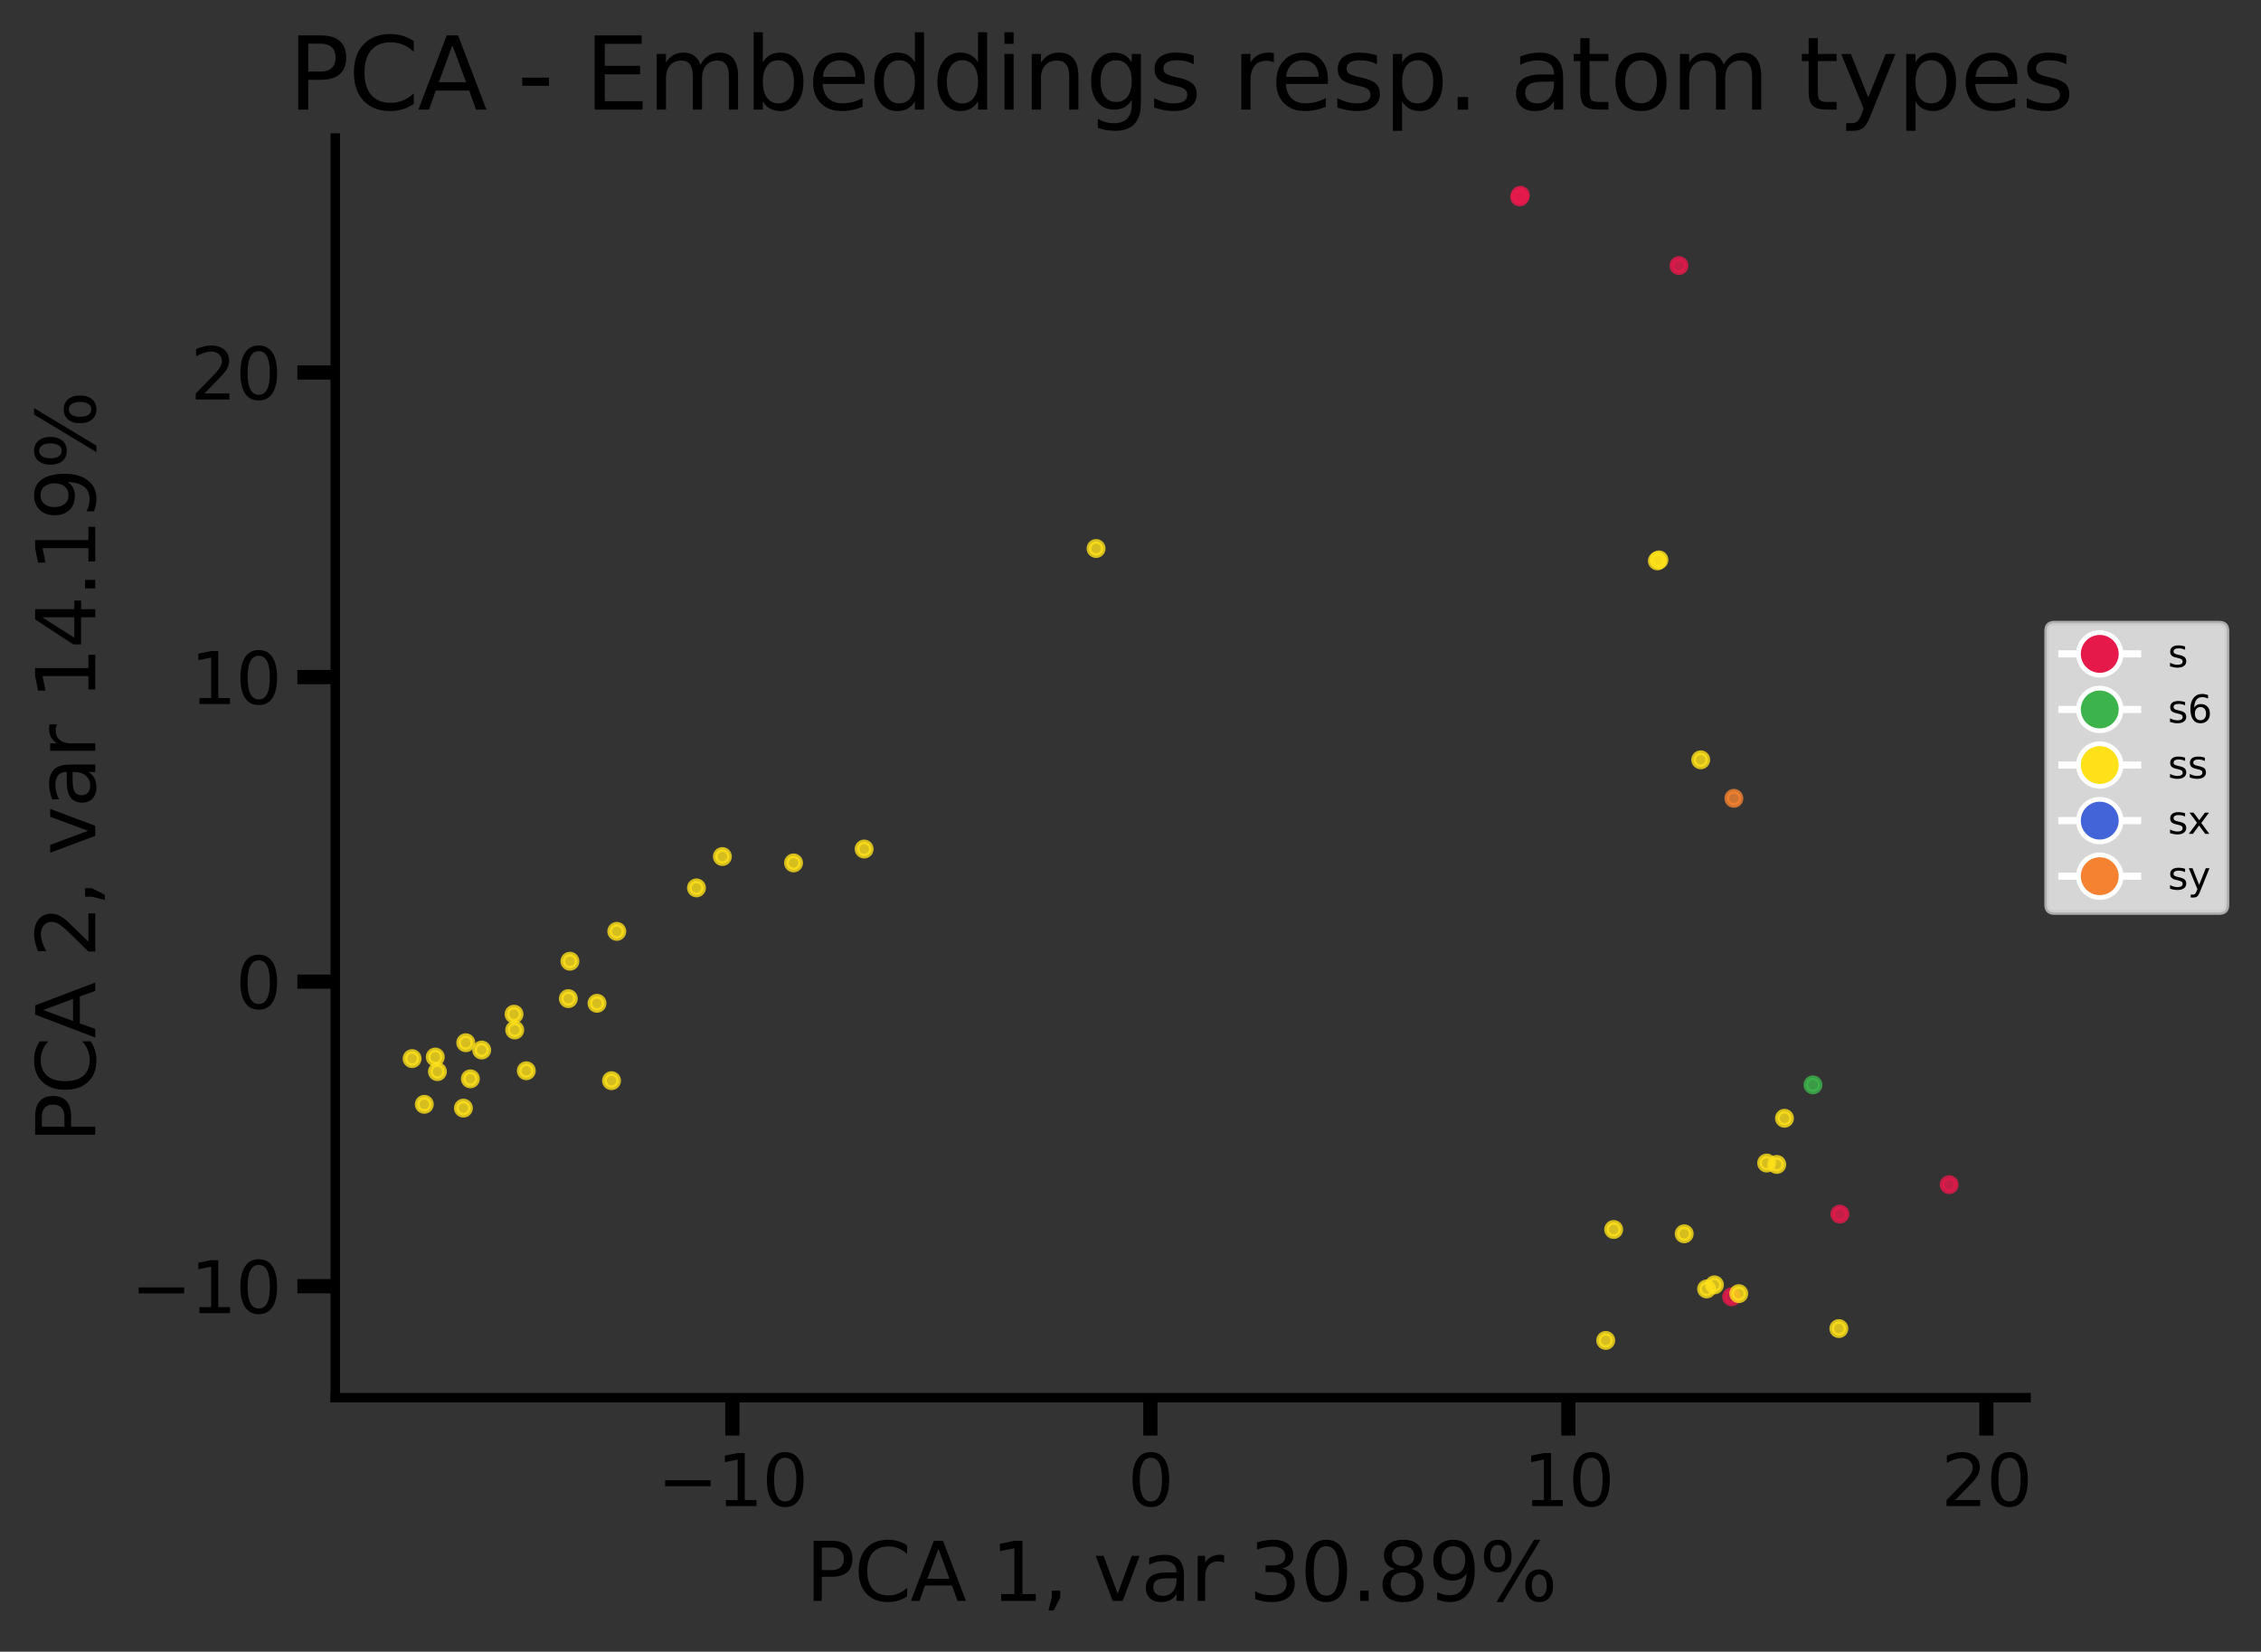 <?xml version="1.0" encoding="utf-8" standalone="no"?>
<!DOCTYPE svg PUBLIC "-//W3C//DTD SVG 1.1//EN"
  "http://www.w3.org/Graphics/SVG/1.1/DTD/svg11.dtd">
<svg xmlns:xlink="http://www.w3.org/1999/xlink" width="477.555pt" height="348.939pt" viewBox="0 0 477.555 348.939" xmlns="http://www.w3.org/2000/svg" version="1.1">
 <rect x="0" y="0" width="477.555" height="348.939" fill="#333333" stroke="none"/>
 <defs>
  <style type="text/css">*{stroke-linejoin: round; stroke-linecap: butt}</style>
 </defs>
 <g id="figure_1">
  <g id="patch_1">
   <path d="M 0 348.939 
L 477.555 348.939 
L 477.555 -0 
L 0 -0 
L 0 348.939 
z
" style="fill: none"/>
  </g>
  <g id="axes_1">
   <g id="patch_2">
    <path d="M 70.81 295.269 
L 427.93 295.269 
L 427.93 29.157 
L 70.81 29.157 
L 70.81 295.269 
z
" style="fill: none"/>
   </g>
   <g id="PathCollection_1">
    <defs>
     <path id="C0_0_f84a16dc1a" d="M 0 1.5 
C 0.398 1.5 0.779 1.342 1.061 1.061 
C 1.342 0.779 1.5 0.398 1.5 -0 
C 1.5 -0.398 1.342 -0.779 1.061 -1.061 
C 0.779 -1.342 0.398 -1.5 0 -1.5 
C -0.398 -1.5 -0.779 -1.342 -1.061 -1.061 
C -1.342 -0.779 -1.5 -0.398 -1.5 0 
C -1.5 0.398 -1.342 0.779 -1.061 1.061 
C -0.779 1.342 -0.398 1.5 0 1.5 
z
"/>
    </defs>
    <g clip-path="url(#pf1ec987877)">
     <use xlink:href="#C0_0_f84a16dc1a" x="321.119" y="41.253" style="fill: #e6194b; fill-opacity: 0.8; stroke: #e6194b; stroke-opacity: 0.8"/>
    </g>
    <g clip-path="url(#pf1ec987877)">
     <use xlink:href="#C0_0_f84a16dc1a" x="320.971" y="41.625" style="fill: #e6194b; fill-opacity: 0.8; stroke: #e6194b; stroke-opacity: 0.8"/>
    </g>
    <g clip-path="url(#pf1ec987877)">
     <use xlink:href="#C0_0_f84a16dc1a" x="354.627" y="56.106" style="fill: #e6194b; fill-opacity: 0.8; stroke: #e6194b; stroke-opacity: 0.8"/>
    </g>
    <g clip-path="url(#pf1ec987877)">
     <use xlink:href="#C0_0_f84a16dc1a" x="388.608" y="256.49" style="fill: #e6194b; fill-opacity: 0.8; stroke: #e6194b; stroke-opacity: 0.8"/>
    </g>
    <g clip-path="url(#pf1ec987877)">
     <use xlink:href="#C0_0_f84a16dc1a" x="365.742" y="273.96" style="fill: #e6194b; fill-opacity: 0.8; stroke: #e6194b; stroke-opacity: 0.8"/>
    </g>
    <g clip-path="url(#pf1ec987877)">
     <use xlink:href="#C0_0_f84a16dc1a" x="411.697" y="250.268" style="fill: #e6194b; fill-opacity: 0.8; stroke: #e6194b; stroke-opacity: 0.8"/>
    </g>
    <g clip-path="url(#pf1ec987877)">
     <use xlink:href="#C0_0_f84a16dc1a" x="382.927" y="229.186" style="fill: #3cb44b; fill-opacity: 0.8; stroke: #3cb44b; stroke-opacity: 0.8"/>
    </g>
    <g clip-path="url(#pf1ec987877)">
     <use xlink:href="#C0_0_f84a16dc1a" x="350.055" y="118.492" style="fill: #ffe119; fill-opacity: 0.8; stroke: #ffe119; stroke-opacity: 0.8"/>
    </g>
    <g clip-path="url(#pf1ec987877)">
     <use xlink:href="#C0_0_f84a16dc1a" x="360.46" y="272.296" style="fill: #ffe119; fill-opacity: 0.8; stroke: #ffe119; stroke-opacity: 0.8"/>
    </g>
    <g clip-path="url(#pf1ec987877)">
     <use xlink:href="#C0_0_f84a16dc1a" x="97.875" y="234.099" style="fill: #ffe119; fill-opacity: 0.8; stroke: #ffe119; stroke-opacity: 0.8"/>
    </g>
    <g clip-path="url(#pf1ec987877)">
     <use xlink:href="#C0_0_f84a16dc1a" x="126.096" y="211.955" style="fill: #ffe119; fill-opacity: 0.8; stroke: #ffe119; stroke-opacity: 0.8"/>
    </g>
    <g clip-path="url(#pf1ec987877)">
     <use xlink:href="#C0_0_f84a16dc1a" x="129.159" y="228.299" style="fill: #ffe119; fill-opacity: 0.8; stroke: #ffe119; stroke-opacity: 0.8"/>
    </g>
    <g clip-path="url(#pf1ec987877)">
     <use xlink:href="#C0_0_f84a16dc1a" x="350.39" y="118.274" style="fill: #ffe119; fill-opacity: 0.8; stroke: #ffe119; stroke-opacity: 0.8"/>
    </g>
    <g clip-path="url(#pf1ec987877)">
     <use xlink:href="#C0_0_f84a16dc1a" x="362.111" y="271.434" style="fill: #ffe119; fill-opacity: 0.8; stroke: #ffe119; stroke-opacity: 0.8"/>
    </g>
    <g clip-path="url(#pf1ec987877)">
     <use xlink:href="#C0_0_f84a16dc1a" x="111.164" y="226.206" style="fill: #ffe119; fill-opacity: 0.8; stroke: #ffe119; stroke-opacity: 0.8"/>
    </g>
    <g clip-path="url(#pf1ec987877)">
     <use xlink:href="#C0_0_f84a16dc1a" x="388.389" y="280.671" style="fill: #ffe119; fill-opacity: 0.8; stroke: #ffe119; stroke-opacity: 0.8"/>
    </g>
    <g clip-path="url(#pf1ec987877)">
     <use xlink:href="#C0_0_f84a16dc1a" x="98.375" y="220.281" style="fill: #ffe119; fill-opacity: 0.8; stroke: #ffe119; stroke-opacity: 0.8"/>
    </g>
    <g clip-path="url(#pf1ec987877)">
     <use xlink:href="#C0_0_f84a16dc1a" x="182.516" y="179.362" style="fill: #ffe119; fill-opacity: 0.8; stroke: #ffe119; stroke-opacity: 0.8"/>
    </g>
    <g clip-path="url(#pf1ec987877)">
     <use xlink:href="#C0_0_f84a16dc1a" x="355.727" y="260.652" style="fill: #ffe119; fill-opacity: 0.8; stroke: #ffe119; stroke-opacity: 0.8"/>
    </g>
    <g clip-path="url(#pf1ec987877)">
     <use xlink:href="#C0_0_f84a16dc1a" x="152.576" y="180.95" style="fill: #ffe119; fill-opacity: 0.8; stroke: #ffe119; stroke-opacity: 0.8"/>
    </g>
    <g clip-path="url(#pf1ec987877)">
     <use xlink:href="#C0_0_f84a16dc1a" x="367.249" y="273.294" style="fill: #ffe119; fill-opacity: 0.8; stroke: #ffe119; stroke-opacity: 0.8"/>
    </g>
    <g clip-path="url(#pf1ec987877)">
     <use xlink:href="#C0_0_f84a16dc1a" x="231.506" y="115.875" style="fill: #ffe119; fill-opacity: 0.8; stroke: #ffe119; stroke-opacity: 0.8"/>
    </g>
    <g clip-path="url(#pf1ec987877)">
     <use xlink:href="#C0_0_f84a16dc1a" x="108.716" y="217.593" style="fill: #ffe119; fill-opacity: 0.8; stroke: #ffe119; stroke-opacity: 0.8"/>
    </g>
    <g clip-path="url(#pf1ec987877)">
     <use xlink:href="#C0_0_f84a16dc1a" x="339.154" y="283.173" style="fill: #ffe119; fill-opacity: 0.8; stroke: #ffe119; stroke-opacity: 0.8"/>
    </g>
    <g clip-path="url(#pf1ec987877)">
     <use xlink:href="#C0_0_f84a16dc1a" x="87.043" y="223.64" style="fill: #ffe119; fill-opacity: 0.8; stroke: #ffe119; stroke-opacity: 0.8"/>
    </g>
    <g clip-path="url(#pf1ec987877)">
     <use xlink:href="#C0_0_f84a16dc1a" x="376.904" y="236.241" style="fill: #ffe119; fill-opacity: 0.8; stroke: #ffe119; stroke-opacity: 0.8"/>
    </g>
    <g clip-path="url(#pf1ec987877)">
     <use xlink:href="#C0_0_f84a16dc1a" x="92.39" y="226.386" style="fill: #ffe119; fill-opacity: 0.8; stroke: #ffe119; stroke-opacity: 0.8"/>
    </g>
    <g clip-path="url(#pf1ec987877)">
     <use xlink:href="#C0_0_f84a16dc1a" x="373.141" y="245.7" style="fill: #ffe119; fill-opacity: 0.8; stroke: #ffe119; stroke-opacity: 0.8"/>
    </g>
    <g clip-path="url(#pf1ec987877)">
     <use xlink:href="#C0_0_f84a16dc1a" x="147.103" y="187.572" style="fill: #ffe119; fill-opacity: 0.8; stroke: #ffe119; stroke-opacity: 0.8"/>
    </g>
    <g clip-path="url(#pf1ec987877)">
     <use xlink:href="#C0_0_f84a16dc1a" x="89.619" y="233.291" style="fill: #ffe119; fill-opacity: 0.8; stroke: #ffe119; stroke-opacity: 0.8"/>
    </g>
    <g clip-path="url(#pf1ec987877)">
     <use xlink:href="#C0_0_f84a16dc1a" x="340.829" y="259.739" style="fill: #ffe119; fill-opacity: 0.8; stroke: #ffe119; stroke-opacity: 0.8"/>
    </g>
    <g clip-path="url(#pf1ec987877)">
     <use xlink:href="#C0_0_f84a16dc1a" x="101.739" y="221.826" style="fill: #ffe119; fill-opacity: 0.8; stroke: #ffe119; stroke-opacity: 0.8"/>
    </g>
    <g clip-path="url(#pf1ec987877)">
     <use xlink:href="#C0_0_f84a16dc1a" x="108.57" y="214.256" style="fill: #ffe119; fill-opacity: 0.8; stroke: #ffe119; stroke-opacity: 0.8"/>
    </g>
    <g clip-path="url(#pf1ec987877)">
     <use xlink:href="#C0_0_f84a16dc1a" x="99.348" y="227.908" style="fill: #ffe119; fill-opacity: 0.8; stroke: #ffe119; stroke-opacity: 0.8"/>
    </g>
    <g clip-path="url(#pf1ec987877)">
     <use xlink:href="#C0_0_f84a16dc1a" x="91.936" y="223.305" style="fill: #ffe119; fill-opacity: 0.8; stroke: #ffe119; stroke-opacity: 0.8"/>
    </g>
    <g clip-path="url(#pf1ec987877)">
     <use xlink:href="#C0_0_f84a16dc1a" x="120.372" y="203.067" style="fill: #ffe119; fill-opacity: 0.8; stroke: #ffe119; stroke-opacity: 0.8"/>
    </g>
    <g clip-path="url(#pf1ec987877)">
     <use xlink:href="#C0_0_f84a16dc1a" x="375.276" y="245.999" style="fill: #ffe119; fill-opacity: 0.8; stroke: #ffe119; stroke-opacity: 0.8"/>
    </g>
    <g clip-path="url(#pf1ec987877)">
     <use xlink:href="#C0_0_f84a16dc1a" x="120.041" y="210.965" style="fill: #ffe119; fill-opacity: 0.8; stroke: #ffe119; stroke-opacity: 0.8"/>
    </g>
    <g clip-path="url(#pf1ec987877)">
     <use xlink:href="#C0_0_f84a16dc1a" x="359.211" y="160.515" style="fill: #ffe119; fill-opacity: 0.8; stroke: #ffe119; stroke-opacity: 0.8"/>
    </g>
    <g clip-path="url(#pf1ec987877)">
     <use xlink:href="#C0_0_f84a16dc1a" x="130.272" y="196.76" style="fill: #ffe119; fill-opacity: 0.8; stroke: #ffe119; stroke-opacity: 0.8"/>
    </g>
    <g clip-path="url(#pf1ec987877)">
     <use xlink:href="#C0_0_f84a16dc1a" x="167.609" y="182.295" style="fill: #ffe119; fill-opacity: 0.8; stroke: #ffe119; stroke-opacity: 0.8"/>
    </g>
    <g clip-path="url(#pf1ec987877)">
     <use xlink:href="#C0_0_f84a16dc1a" x="366.219" y="168.652" style="fill: #f58231; fill-opacity: 0.8; stroke: #f58231; stroke-opacity: 0.8"/>
    </g>
   </g>
   <g id="matplotlib.axis_1">
    <g id="xtick_1">
     <g id="line2d_1">
      <defs>
       <path id="mcd9481f13b" d="M 0 0 
L 0 8 
" style="stroke: #000000; stroke-width: 3"/>
      </defs>
      <g>
       <use xlink:href="#mcd9481f13b" x="154.683" y="295.269" style="stroke: #000000; stroke-width: 3"/>
      </g>
     </g>
     <g id="text_1">
      <!-- −10 -->
      <g transform="translate(138.854 318.166) scale(0.15 -0.15)">
       <defs>
        <path id="DejaVuSans-2212" d="M 678 2272 
L 4684 2272 
L 4684 1741 
L 678 1741 
L 678 2272 
z
" transform="scale(0.016)"/>
        <path id="DejaVuSans-31" d="M 794 531 
L 1825 531 
L 1825 4091 
L 703 3866 
L 703 4441 
L 1819 4666 
L 2450 4666 
L 2450 531 
L 3481 531 
L 3481 0 
L 794 0 
L 794 531 
z
" transform="scale(0.016)"/>
        <path id="DejaVuSans-30" d="M 2034 4250 
Q 1547 4250 1301 3770 
Q 1056 3291 1056 2328 
Q 1056 1369 1301 889 
Q 1547 409 2034 409 
Q 2525 409 2770 889 
Q 3016 1369 3016 2328 
Q 3016 3291 2770 3770 
Q 2525 4250 2034 4250 
z
M 2034 4750 
Q 2819 4750 3233 4129 
Q 3647 3509 3647 2328 
Q 3647 1150 3233 529 
Q 2819 -91 2034 -91 
Q 1250 -91 836 529 
Q 422 1150 422 2328 
Q 422 3509 836 4129 
Q 1250 4750 2034 4750 
z
" transform="scale(0.016)"/>
       </defs>
       <use xlink:href="#DejaVuSans-2212"/>
       <use xlink:href="#DejaVuSans-31" x="83.789"/>
       <use xlink:href="#DejaVuSans-30" x="147.412"/>
      </g>
     </g>
    </g>
    <g id="xtick_2">
     <g id="line2d_2">
      <g>
       <use xlink:href="#mcd9481f13b" x="242.972" y="295.269" style="stroke: #000000; stroke-width: 3"/>
      </g>
     </g>
     <g id="text_2">
      <!-- 0 -->
      <g transform="translate(238.2 318.166) scale(0.15 -0.15)">
       <use xlink:href="#DejaVuSans-30"/>
      </g>
     </g>
    </g>
    <g id="xtick_3">
     <g id="line2d_3">
      <g>
       <use xlink:href="#mcd9481f13b" x="331.261" y="295.269" style="stroke: #000000; stroke-width: 3"/>
      </g>
     </g>
     <g id="text_3">
      <!-- 10 -->
      <g transform="translate(321.718 318.166) scale(0.15 -0.15)">
       <use xlink:href="#DejaVuSans-31"/>
       <use xlink:href="#DejaVuSans-30" x="63.623"/>
      </g>
     </g>
    </g>
    <g id="xtick_4">
     <g id="line2d_4">
      <g>
       <use xlink:href="#mcd9481f13b" x="419.551" y="295.269" style="stroke: #000000; stroke-width: 3"/>
      </g>
     </g>
     <g id="text_4">
      <!-- 20 -->
      <g transform="translate(410.007 318.166) scale(0.15 -0.15)">
       <defs>
        <path id="DejaVuSans-32" d="M 1228 531 
L 3431 531 
L 3431 0 
L 469 0 
L 469 531 
Q 828 903 1448 1529 
Q 2069 2156 2228 2338 
Q 2531 2678 2651 2914 
Q 2772 3150 2772 3378 
Q 2772 3750 2511 3984 
Q 2250 4219 1831 4219 
Q 1534 4219 1204 4116 
Q 875 4013 500 3803 
L 500 4441 
Q 881 4594 1212 4672 
Q 1544 4750 1819 4750 
Q 2544 4750 2975 4387 
Q 3406 4025 3406 3419 
Q 3406 3131 3298 2873 
Q 3191 2616 2906 2266 
Q 2828 2175 2409 1742 
Q 1991 1309 1228 531 
z
" transform="scale(0.016)"/>
       </defs>
       <use xlink:href="#DejaVuSans-32"/>
       <use xlink:href="#DejaVuSans-30" x="63.623"/>
      </g>
     </g>
    </g>
    <g id="text_5">
     <!-- PCA 1, var 30.89% -->
     <g transform="translate(170.137 338.203) scale(0.17 -0.17)">
      <defs>
       <path id="DejaVuSans-50" d="M 1259 4147 
L 1259 2394 
L 2053 2394 
Q 2494 2394 2734 2622 
Q 2975 2850 2975 3272 
Q 2975 3691 2734 3919 
Q 2494 4147 2053 4147 
L 1259 4147 
z
M 628 4666 
L 2053 4666 
Q 2838 4666 3239 4311 
Q 3641 3956 3641 3272 
Q 3641 2581 3239 2228 
Q 2838 1875 2053 1875 
L 1259 1875 
L 1259 0 
L 628 0 
L 628 4666 
z
" transform="scale(0.016)"/>
       <path id="DejaVuSans-43" d="M 4122 4306 
L 4122 3641 
Q 3803 3938 3442 4084 
Q 3081 4231 2675 4231 
Q 1875 4231 1450 3742 
Q 1025 3253 1025 2328 
Q 1025 1406 1450 917 
Q 1875 428 2675 428 
Q 3081 428 3442 575 
Q 3803 722 4122 1019 
L 4122 359 
Q 3791 134 3420 21 
Q 3050 -91 2638 -91 
Q 1578 -91 968 557 
Q 359 1206 359 2328 
Q 359 3453 968 4101 
Q 1578 4750 2638 4750 
Q 3056 4750 3426 4639 
Q 3797 4528 4122 4306 
z
" transform="scale(0.016)"/>
       <path id="DejaVuSans-41" d="M 2188 4044 
L 1331 1722 
L 3047 1722 
L 2188 4044 
z
M 1831 4666 
L 2547 4666 
L 4325 0 
L 3669 0 
L 3244 1197 
L 1141 1197 
L 716 0 
L 50 0 
L 1831 4666 
z
" transform="scale(0.016)"/>
       <path id="DejaVuSans-20" transform="scale(0.016)"/>
       <path id="DejaVuSans-2c" d="M 750 794 
L 1409 794 
L 1409 256 
L 897 -744 
L 494 -744 
L 750 256 
L 750 794 
z
" transform="scale(0.016)"/>
       <path id="DejaVuSans-76" d="M 191 3500 
L 800 3500 
L 1894 563 
L 2988 3500 
L 3597 3500 
L 2284 0 
L 1503 0 
L 191 3500 
z
" transform="scale(0.016)"/>
       <path id="DejaVuSans-61" d="M 2194 1759 
Q 1497 1759 1228 1600 
Q 959 1441 959 1056 
Q 959 750 1161 570 
Q 1363 391 1709 391 
Q 2188 391 2477 730 
Q 2766 1069 2766 1631 
L 2766 1759 
L 2194 1759 
z
M 3341 1997 
L 3341 0 
L 2766 0 
L 2766 531 
Q 2569 213 2275 61 
Q 1981 -91 1556 -91 
Q 1019 -91 701 211 
Q 384 513 384 1019 
Q 384 1609 779 1909 
Q 1175 2209 1959 2209 
L 2766 2209 
L 2766 2266 
Q 2766 2663 2505 2880 
Q 2244 3097 1772 3097 
Q 1472 3097 1187 3025 
Q 903 2953 641 2809 
L 641 3341 
Q 956 3463 1253 3523 
Q 1550 3584 1831 3584 
Q 2591 3584 2966 3190 
Q 3341 2797 3341 1997 
z
" transform="scale(0.016)"/>
       <path id="DejaVuSans-72" d="M 2631 2963 
Q 2534 3019 2420 3045 
Q 2306 3072 2169 3072 
Q 1681 3072 1420 2755 
Q 1159 2438 1159 1844 
L 1159 0 
L 581 0 
L 581 3500 
L 1159 3500 
L 1159 2956 
Q 1341 3275 1631 3429 
Q 1922 3584 2338 3584 
Q 2397 3584 2469 3576 
Q 2541 3569 2628 3553 
L 2631 2963 
z
" transform="scale(0.016)"/>
       <path id="DejaVuSans-33" d="M 2597 2516 
Q 3050 2419 3304 2112 
Q 3559 1806 3559 1356 
Q 3559 666 3084 287 
Q 2609 -91 1734 -91 
Q 1441 -91 1130 -33 
Q 819 25 488 141 
L 488 750 
Q 750 597 1062 519 
Q 1375 441 1716 441 
Q 2309 441 2620 675 
Q 2931 909 2931 1356 
Q 2931 1769 2642 2001 
Q 2353 2234 1838 2234 
L 1294 2234 
L 1294 2753 
L 1863 2753 
Q 2328 2753 2575 2939 
Q 2822 3125 2822 3475 
Q 2822 3834 2567 4026 
Q 2313 4219 1838 4219 
Q 1578 4219 1281 4162 
Q 984 4106 628 3988 
L 628 4550 
Q 988 4650 1302 4700 
Q 1616 4750 1894 4750 
Q 2613 4750 3031 4423 
Q 3450 4097 3450 3541 
Q 3450 3153 3228 2886 
Q 3006 2619 2597 2516 
z
" transform="scale(0.016)"/>
       <path id="DejaVuSans-2e" d="M 684 794 
L 1344 794 
L 1344 0 
L 684 0 
L 684 794 
z
" transform="scale(0.016)"/>
       <path id="DejaVuSans-38" d="M 2034 2216 
Q 1584 2216 1326 1975 
Q 1069 1734 1069 1313 
Q 1069 891 1326 650 
Q 1584 409 2034 409 
Q 2484 409 2743 651 
Q 3003 894 3003 1313 
Q 3003 1734 2745 1975 
Q 2488 2216 2034 2216 
z
M 1403 2484 
Q 997 2584 770 2862 
Q 544 3141 544 3541 
Q 544 4100 942 4425 
Q 1341 4750 2034 4750 
Q 2731 4750 3128 4425 
Q 3525 4100 3525 3541 
Q 3525 3141 3298 2862 
Q 3072 2584 2669 2484 
Q 3125 2378 3379 2068 
Q 3634 1759 3634 1313 
Q 3634 634 3220 271 
Q 2806 -91 2034 -91 
Q 1263 -91 848 271 
Q 434 634 434 1313 
Q 434 1759 690 2068 
Q 947 2378 1403 2484 
z
M 1172 3481 
Q 1172 3119 1398 2916 
Q 1625 2713 2034 2713 
Q 2441 2713 2670 2916 
Q 2900 3119 2900 3481 
Q 2900 3844 2670 4047 
Q 2441 4250 2034 4250 
Q 1625 4250 1398 4047 
Q 1172 3844 1172 3481 
z
" transform="scale(0.016)"/>
       <path id="DejaVuSans-39" d="M 703 97 
L 703 672 
Q 941 559 1184 500 
Q 1428 441 1663 441 
Q 2288 441 2617 861 
Q 2947 1281 2994 2138 
Q 2813 1869 2534 1725 
Q 2256 1581 1919 1581 
Q 1219 1581 811 2004 
Q 403 2428 403 3163 
Q 403 3881 828 4315 
Q 1253 4750 1959 4750 
Q 2769 4750 3195 4129 
Q 3622 3509 3622 2328 
Q 3622 1225 3098 567 
Q 2575 -91 1691 -91 
Q 1453 -91 1209 -44 
Q 966 3 703 97 
z
M 1959 2075 
Q 2384 2075 2632 2365 
Q 2881 2656 2881 3163 
Q 2881 3666 2632 3958 
Q 2384 4250 1959 4250 
Q 1534 4250 1286 3958 
Q 1038 3666 1038 3163 
Q 1038 2656 1286 2365 
Q 1534 2075 1959 2075 
z
" transform="scale(0.016)"/>
       <path id="DejaVuSans-25" d="M 4653 2053 
Q 4381 2053 4226 1822 
Q 4072 1591 4072 1178 
Q 4072 772 4226 539 
Q 4381 306 4653 306 
Q 4919 306 5073 539 
Q 5228 772 5228 1178 
Q 5228 1588 5073 1820 
Q 4919 2053 4653 2053 
z
M 4653 2450 
Q 5147 2450 5437 2106 
Q 5728 1763 5728 1178 
Q 5728 594 5436 251 
Q 5144 -91 4653 -91 
Q 4153 -91 3862 251 
Q 3572 594 3572 1178 
Q 3572 1766 3864 2108 
Q 4156 2450 4653 2450 
z
M 1428 4353 
Q 1159 4353 1004 4120 
Q 850 3888 850 3481 
Q 850 3069 1003 2837 
Q 1156 2606 1428 2606 
Q 1700 2606 1854 2837 
Q 2009 3069 2009 3481 
Q 2009 3884 1853 4118 
Q 1697 4353 1428 4353 
z
M 4250 4750 
L 4750 4750 
L 1831 -91 
L 1331 -91 
L 4250 4750 
z
M 1428 4750 
Q 1922 4750 2215 4408 
Q 2509 4066 2509 3481 
Q 2509 2891 2217 2550 
Q 1925 2209 1428 2209 
Q 931 2209 642 2551 
Q 353 2894 353 3481 
Q 353 4063 643 4406 
Q 934 4750 1428 4750 
z
" transform="scale(0.016)"/>
      </defs>
      <use xlink:href="#DejaVuSans-50"/>
      <use xlink:href="#DejaVuSans-43" x="60.303"/>
      <use xlink:href="#DejaVuSans-41" x="130.127"/>
      <use xlink:href="#DejaVuSans-20" x="198.535"/>
      <use xlink:href="#DejaVuSans-31" x="230.322"/>
      <use xlink:href="#DejaVuSans-2c" x="293.945"/>
      <use xlink:href="#DejaVuSans-20" x="325.732"/>
      <use xlink:href="#DejaVuSans-76" x="357.52"/>
      <use xlink:href="#DejaVuSans-61" x="416.699"/>
      <use xlink:href="#DejaVuSans-72" x="477.979"/>
      <use xlink:href="#DejaVuSans-20" x="519.092"/>
      <use xlink:href="#DejaVuSans-33" x="550.879"/>
      <use xlink:href="#DejaVuSans-30" x="614.502"/>
      <use xlink:href="#DejaVuSans-2e" x="678.125"/>
      <use xlink:href="#DejaVuSans-38" x="709.912"/>
      <use xlink:href="#DejaVuSans-39" x="773.535"/>
      <use xlink:href="#DejaVuSans-25" x="837.158"/>
     </g>
    </g>
   </g>
   <g id="matplotlib.axis_2">
    <g id="ytick_1">
     <g id="line2d_5">
      <defs>
       <path id="macb17bc872" d="M 0 0 
L -8 0 
" style="stroke: #000000; stroke-width: 3"/>
      </defs>
      <g>
       <use xlink:href="#macb17bc872" x="70.81" y="271.722" style="stroke: #000000; stroke-width: 3"/>
      </g>
     </g>
     <g id="text_6">
      <!-- −10 -->
      <g transform="translate(27.653 277.421) scale(0.15 -0.15)">
       <use xlink:href="#DejaVuSans-2212"/>
       <use xlink:href="#DejaVuSans-31" x="83.789"/>
       <use xlink:href="#DejaVuSans-30" x="147.412"/>
      </g>
     </g>
    </g>
    <g id="ytick_2">
     <g id="line2d_6">
      <g>
       <use xlink:href="#macb17bc872" x="70.81" y="207.379" style="stroke: #000000; stroke-width: 3"/>
      </g>
     </g>
     <g id="text_7">
      <!-- 0 -->
      <g transform="translate(49.766 213.078) scale(0.15 -0.15)">
       <use xlink:href="#DejaVuSans-30"/>
      </g>
     </g>
    </g>
    <g id="ytick_3">
     <g id="line2d_7">
      <g>
       <use xlink:href="#macb17bc872" x="70.81" y="143.036" style="stroke: #000000; stroke-width: 3"/>
      </g>
     </g>
     <g id="text_8">
      <!-- 10 -->
      <g transform="translate(40.222 148.735) scale(0.15 -0.15)">
       <use xlink:href="#DejaVuSans-31"/>
       <use xlink:href="#DejaVuSans-30" x="63.623"/>
      </g>
     </g>
    </g>
    <g id="ytick_4">
     <g id="line2d_8">
      <g>
       <use xlink:href="#macb17bc872" x="70.81" y="78.693" style="stroke: #000000; stroke-width: 3"/>
      </g>
     </g>
     <g id="text_9">
      <!-- 20 -->
      <g transform="translate(40.222 84.391) scale(0.15 -0.15)">
       <use xlink:href="#DejaVuSans-32"/>
       <use xlink:href="#DejaVuSans-30" x="63.623"/>
      </g>
     </g>
    </g>
    <g id="text_10">
     <!-- PCA 2, var 14.19% -->
     <g transform="translate(20.117 241.446) rotate(-90) scale(0.17 -0.17)">
      <defs>
       <path id="DejaVuSans-34" d="M 2419 4116 
L 825 1625 
L 2419 1625 
L 2419 4116 
z
M 2253 4666 
L 3047 4666 
L 3047 1625 
L 3713 1625 
L 3713 1100 
L 3047 1100 
L 3047 0 
L 2419 0 
L 2419 1100 
L 313 1100 
L 313 1709 
L 2253 4666 
z
" transform="scale(0.016)"/>
      </defs>
      <use xlink:href="#DejaVuSans-50"/>
      <use xlink:href="#DejaVuSans-43" x="60.303"/>
      <use xlink:href="#DejaVuSans-41" x="130.127"/>
      <use xlink:href="#DejaVuSans-20" x="198.535"/>
      <use xlink:href="#DejaVuSans-32" x="230.322"/>
      <use xlink:href="#DejaVuSans-2c" x="293.945"/>
      <use xlink:href="#DejaVuSans-20" x="325.732"/>
      <use xlink:href="#DejaVuSans-76" x="357.52"/>
      <use xlink:href="#DejaVuSans-61" x="416.699"/>
      <use xlink:href="#DejaVuSans-72" x="477.979"/>
      <use xlink:href="#DejaVuSans-20" x="519.092"/>
      <use xlink:href="#DejaVuSans-31" x="550.879"/>
      <use xlink:href="#DejaVuSans-34" x="614.502"/>
      <use xlink:href="#DejaVuSans-2e" x="678.125"/>
      <use xlink:href="#DejaVuSans-31" x="709.912"/>
      <use xlink:href="#DejaVuSans-39" x="773.535"/>
      <use xlink:href="#DejaVuSans-25" x="837.158"/>
     </g>
    </g>
   </g>
   <g id="patch_3">
    <path d="M 70.81 295.269 
L 70.81 29.157 
" style="fill: none; stroke: #000000; stroke-width: 2; stroke-linejoin: miter; stroke-linecap: square"/>
   </g>
   <g id="patch_4">
    <path d="M 70.81 295.269 
L 427.93 295.269 
" style="fill: none; stroke: #000000; stroke-width: 2; stroke-linejoin: miter; stroke-linecap: square"/>
   </g>
   <g id="text_11">
    <!-- PCA - Embeddings resp. atom types -->
    <g transform="translate(60.878 23.157) scale(0.21 -0.21)">
     <defs>
      <path id="DejaVuSans-2d" d="M 313 2009 
L 1997 2009 
L 1997 1497 
L 313 1497 
L 313 2009 
z
" transform="scale(0.016)"/>
      <path id="DejaVuSans-45" d="M 628 4666 
L 3578 4666 
L 3578 4134 
L 1259 4134 
L 1259 2753 
L 3481 2753 
L 3481 2222 
L 1259 2222 
L 1259 531 
L 3634 531 
L 3634 0 
L 628 0 
L 628 4666 
z
" transform="scale(0.016)"/>
      <path id="DejaVuSans-6d" d="M 3328 2828 
Q 3544 3216 3844 3400 
Q 4144 3584 4550 3584 
Q 5097 3584 5394 3201 
Q 5691 2819 5691 2113 
L 5691 0 
L 5113 0 
L 5113 2094 
Q 5113 2597 4934 2840 
Q 4756 3084 4391 3084 
Q 3944 3084 3684 2787 
Q 3425 2491 3425 1978 
L 3425 0 
L 2847 0 
L 2847 2094 
Q 2847 2600 2669 2842 
Q 2491 3084 2119 3084 
Q 1678 3084 1418 2786 
Q 1159 2488 1159 1978 
L 1159 0 
L 581 0 
L 581 3500 
L 1159 3500 
L 1159 2956 
Q 1356 3278 1631 3431 
Q 1906 3584 2284 3584 
Q 2666 3584 2933 3390 
Q 3200 3197 3328 2828 
z
" transform="scale(0.016)"/>
      <path id="DejaVuSans-62" d="M 3116 1747 
Q 3116 2381 2855 2742 
Q 2594 3103 2138 3103 
Q 1681 3103 1420 2742 
Q 1159 2381 1159 1747 
Q 1159 1113 1420 752 
Q 1681 391 2138 391 
Q 2594 391 2855 752 
Q 3116 1113 3116 1747 
z
M 1159 2969 
Q 1341 3281 1617 3432 
Q 1894 3584 2278 3584 
Q 2916 3584 3314 3078 
Q 3713 2572 3713 1747 
Q 3713 922 3314 415 
Q 2916 -91 2278 -91 
Q 1894 -91 1617 61 
Q 1341 213 1159 525 
L 1159 0 
L 581 0 
L 581 4863 
L 1159 4863 
L 1159 2969 
z
" transform="scale(0.016)"/>
      <path id="DejaVuSans-65" d="M 3597 1894 
L 3597 1613 
L 953 1613 
Q 991 1019 1311 708 
Q 1631 397 2203 397 
Q 2534 397 2845 478 
Q 3156 559 3463 722 
L 3463 178 
Q 3153 47 2828 -22 
Q 2503 -91 2169 -91 
Q 1331 -91 842 396 
Q 353 884 353 1716 
Q 353 2575 817 3079 
Q 1281 3584 2069 3584 
Q 2775 3584 3186 3129 
Q 3597 2675 3597 1894 
z
M 3022 2063 
Q 3016 2534 2758 2815 
Q 2500 3097 2075 3097 
Q 1594 3097 1305 2825 
Q 1016 2553 972 2059 
L 3022 2063 
z
" transform="scale(0.016)"/>
      <path id="DejaVuSans-64" d="M 2906 2969 
L 2906 4863 
L 3481 4863 
L 3481 0 
L 2906 0 
L 2906 525 
Q 2725 213 2448 61 
Q 2172 -91 1784 -91 
Q 1150 -91 751 415 
Q 353 922 353 1747 
Q 353 2572 751 3078 
Q 1150 3584 1784 3584 
Q 2172 3584 2448 3432 
Q 2725 3281 2906 2969 
z
M 947 1747 
Q 947 1113 1208 752 
Q 1469 391 1925 391 
Q 2381 391 2643 752 
Q 2906 1113 2906 1747 
Q 2906 2381 2643 2742 
Q 2381 3103 1925 3103 
Q 1469 3103 1208 2742 
Q 947 2381 947 1747 
z
" transform="scale(0.016)"/>
      <path id="DejaVuSans-69" d="M 603 3500 
L 1178 3500 
L 1178 0 
L 603 0 
L 603 3500 
z
M 603 4863 
L 1178 4863 
L 1178 4134 
L 603 4134 
L 603 4863 
z
" transform="scale(0.016)"/>
      <path id="DejaVuSans-6e" d="M 3513 2113 
L 3513 0 
L 2938 0 
L 2938 2094 
Q 2938 2591 2744 2837 
Q 2550 3084 2163 3084 
Q 1697 3084 1428 2787 
Q 1159 2491 1159 1978 
L 1159 0 
L 581 0 
L 581 3500 
L 1159 3500 
L 1159 2956 
Q 1366 3272 1645 3428 
Q 1925 3584 2291 3584 
Q 2894 3584 3203 3211 
Q 3513 2838 3513 2113 
z
" transform="scale(0.016)"/>
      <path id="DejaVuSans-67" d="M 2906 1791 
Q 2906 2416 2648 2759 
Q 2391 3103 1925 3103 
Q 1463 3103 1205 2759 
Q 947 2416 947 1791 
Q 947 1169 1205 825 
Q 1463 481 1925 481 
Q 2391 481 2648 825 
Q 2906 1169 2906 1791 
z
M 3481 434 
Q 3481 -459 3084 -895 
Q 2688 -1331 1869 -1331 
Q 1566 -1331 1297 -1286 
Q 1028 -1241 775 -1147 
L 775 -588 
Q 1028 -725 1275 -790 
Q 1522 -856 1778 -856 
Q 2344 -856 2625 -561 
Q 2906 -266 2906 331 
L 2906 616 
Q 2728 306 2450 153 
Q 2172 0 1784 0 
Q 1141 0 747 490 
Q 353 981 353 1791 
Q 353 2603 747 3093 
Q 1141 3584 1784 3584 
Q 2172 3584 2450 3431 
Q 2728 3278 2906 2969 
L 2906 3500 
L 3481 3500 
L 3481 434 
z
" transform="scale(0.016)"/>
      <path id="DejaVuSans-73" d="M 2834 3397 
L 2834 2853 
Q 2591 2978 2328 3040 
Q 2066 3103 1784 3103 
Q 1356 3103 1142 2972 
Q 928 2841 928 2578 
Q 928 2378 1081 2264 
Q 1234 2150 1697 2047 
L 1894 2003 
Q 2506 1872 2764 1633 
Q 3022 1394 3022 966 
Q 3022 478 2636 193 
Q 2250 -91 1575 -91 
Q 1294 -91 989 -36 
Q 684 19 347 128 
L 347 722 
Q 666 556 975 473 
Q 1284 391 1588 391 
Q 1994 391 2212 530 
Q 2431 669 2431 922 
Q 2431 1156 2273 1281 
Q 2116 1406 1581 1522 
L 1381 1569 
Q 847 1681 609 1914 
Q 372 2147 372 2553 
Q 372 3047 722 3315 
Q 1072 3584 1716 3584 
Q 2034 3584 2315 3537 
Q 2597 3491 2834 3397 
z
" transform="scale(0.016)"/>
      <path id="DejaVuSans-70" d="M 1159 525 
L 1159 -1331 
L 581 -1331 
L 581 3500 
L 1159 3500 
L 1159 2969 
Q 1341 3281 1617 3432 
Q 1894 3584 2278 3584 
Q 2916 3584 3314 3078 
Q 3713 2572 3713 1747 
Q 3713 922 3314 415 
Q 2916 -91 2278 -91 
Q 1894 -91 1617 61 
Q 1341 213 1159 525 
z
M 3116 1747 
Q 3116 2381 2855 2742 
Q 2594 3103 2138 3103 
Q 1681 3103 1420 2742 
Q 1159 2381 1159 1747 
Q 1159 1113 1420 752 
Q 1681 391 2138 391 
Q 2594 391 2855 752 
Q 3116 1113 3116 1747 
z
" transform="scale(0.016)"/>
      <path id="DejaVuSans-74" d="M 1172 4494 
L 1172 3500 
L 2356 3500 
L 2356 3053 
L 1172 3053 
L 1172 1153 
Q 1172 725 1289 603 
Q 1406 481 1766 481 
L 2356 481 
L 2356 0 
L 1766 0 
Q 1100 0 847 248 
Q 594 497 594 1153 
L 594 3053 
L 172 3053 
L 172 3500 
L 594 3500 
L 594 4494 
L 1172 4494 
z
" transform="scale(0.016)"/>
      <path id="DejaVuSans-6f" d="M 1959 3097 
Q 1497 3097 1228 2736 
Q 959 2375 959 1747 
Q 959 1119 1226 758 
Q 1494 397 1959 397 
Q 2419 397 2687 759 
Q 2956 1122 2956 1747 
Q 2956 2369 2687 2733 
Q 2419 3097 1959 3097 
z
M 1959 3584 
Q 2709 3584 3137 3096 
Q 3566 2609 3566 1747 
Q 3566 888 3137 398 
Q 2709 -91 1959 -91 
Q 1206 -91 779 398 
Q 353 888 353 1747 
Q 353 2609 779 3096 
Q 1206 3584 1959 3584 
z
" transform="scale(0.016)"/>
      <path id="DejaVuSans-79" d="M 2059 -325 
Q 1816 -950 1584 -1140 
Q 1353 -1331 966 -1331 
L 506 -1331 
L 506 -850 
L 844 -850 
Q 1081 -850 1212 -737 
Q 1344 -625 1503 -206 
L 1606 56 
L 191 3500 
L 800 3500 
L 1894 763 
L 2988 3500 
L 3597 3500 
L 2059 -325 
z
" transform="scale(0.016)"/>
     </defs>
     <use xlink:href="#DejaVuSans-50"/>
     <use xlink:href="#DejaVuSans-43" x="60.303"/>
     <use xlink:href="#DejaVuSans-41" x="130.127"/>
     <use xlink:href="#DejaVuSans-20" x="198.535"/>
     <use xlink:href="#DejaVuSans-2d" x="230.322"/>
     <use xlink:href="#DejaVuSans-20" x="266.406"/>
     <use xlink:href="#DejaVuSans-45" x="298.193"/>
     <use xlink:href="#DejaVuSans-6d" x="361.377"/>
     <use xlink:href="#DejaVuSans-62" x="458.789"/>
     <use xlink:href="#DejaVuSans-65" x="522.266"/>
     <use xlink:href="#DejaVuSans-64" x="583.789"/>
     <use xlink:href="#DejaVuSans-64" x="647.266"/>
     <use xlink:href="#DejaVuSans-69" x="710.742"/>
     <use xlink:href="#DejaVuSans-6e" x="738.525"/>
     <use xlink:href="#DejaVuSans-67" x="801.904"/>
     <use xlink:href="#DejaVuSans-73" x="865.381"/>
     <use xlink:href="#DejaVuSans-20" x="917.48"/>
     <use xlink:href="#DejaVuSans-72" x="949.268"/>
     <use xlink:href="#DejaVuSans-65" x="988.131"/>
     <use xlink:href="#DejaVuSans-73" x="1049.654"/>
     <use xlink:href="#DejaVuSans-70" x="1101.754"/>
     <use xlink:href="#DejaVuSans-2e" x="1165.23"/>
     <use xlink:href="#DejaVuSans-20" x="1197.018"/>
     <use xlink:href="#DejaVuSans-61" x="1228.805"/>
     <use xlink:href="#DejaVuSans-74" x="1290.084"/>
     <use xlink:href="#DejaVuSans-6f" x="1329.293"/>
     <use xlink:href="#DejaVuSans-6d" x="1390.475"/>
     <use xlink:href="#DejaVuSans-20" x="1487.887"/>
     <use xlink:href="#DejaVuSans-74" x="1519.674"/>
     <use xlink:href="#DejaVuSans-79" x="1558.883"/>
     <use xlink:href="#DejaVuSans-70" x="1618.062"/>
     <use xlink:href="#DejaVuSans-65" x="1681.539"/>
     <use xlink:href="#DejaVuSans-73" x="1743.062"/>
    </g>
   </g>
   <g id="legend_1">
    <g id="patch_5">
     <path d="M 433.898 192.769 
L 468.755 192.769 
Q 470.355 192.769 470.355 191.169 
L 470.355 133.256 
Q 470.355 131.656 468.755 131.656 
L 433.898 131.656 
Q 432.298 131.656 432.298 133.256 
L 432.298 191.169 
Q 432.298 192.769 433.898 192.769 
z
" style="fill: #ffffff; opacity: 0.8; stroke: #cccccc; stroke-linejoin: miter"/>
    </g>
    <g id="line2d_9">
     <path d="M 435.498 138.135 
L 443.498 138.135 
L 451.498 138.135 
" style="fill: none; stroke: #ffffff; stroke-width: 1.5; stroke-linecap: square"/>
     <defs>
      <path id="md0c33289a7" d="M 0 4.5 
C 1.193 4.5 2.338 4.026 3.182 3.182 
C 4.026 2.338 4.5 1.193 4.5 0 
C 4.5 -1.193 4.026 -2.338 3.182 -3.182 
C 2.338 -4.026 1.193 -4.5 0 -4.5 
C -1.193 -4.5 -2.338 -4.026 -3.182 -3.182 
C -4.026 -2.338 -4.5 -1.193 -4.5 0 
C -4.5 1.193 -4.026 2.338 -3.182 3.182 
C -2.338 4.026 -1.193 4.5 0 4.5 
z
" style="stroke: #ffffff"/>
     </defs>
     <g>
      <use xlink:href="#md0c33289a7" x="443.498" y="138.135" style="fill: #e6194b; stroke: #ffffff"/>
     </g>
    </g>
    <g id="text_12">
     <!-- s -->
     <g transform="translate(457.898 140.935) scale(0.08 -0.08)">
      <use xlink:href="#DejaVuSans-73"/>
     </g>
    </g>
    <g id="line2d_10">
     <path d="M 435.498 149.878 
L 443.498 149.878 
L 451.498 149.878 
" style="fill: none; stroke: #ffffff; stroke-width: 1.5; stroke-linecap: square"/>
     <defs>
      <path id="m7b78cd9608" d="M 0 4.5 
C 1.193 4.5 2.338 4.026 3.182 3.182 
C 4.026 2.338 4.5 1.193 4.5 0 
C 4.5 -1.193 4.026 -2.338 3.182 -3.182 
C 2.338 -4.026 1.193 -4.5 0 -4.5 
C -1.193 -4.5 -2.338 -4.026 -3.182 -3.182 
C -4.026 -2.338 -4.5 -1.193 -4.5 0 
C -4.5 1.193 -4.026 2.338 -3.182 3.182 
C -2.338 4.026 -1.193 4.5 0 4.5 
z
" style="stroke: #ffffff"/>
     </defs>
     <g>
      <use xlink:href="#m7b78cd9608" x="443.498" y="149.878" style="fill: #3cb44b; stroke: #ffffff"/>
     </g>
    </g>
    <g id="text_13">
     <!-- s6 -->
     <g transform="translate(457.898 152.678) scale(0.08 -0.08)">
      <defs>
       <path id="DejaVuSans-36" d="M 2113 2584 
Q 1688 2584 1439 2293 
Q 1191 2003 1191 1497 
Q 1191 994 1439 701 
Q 1688 409 2113 409 
Q 2538 409 2786 701 
Q 3034 994 3034 1497 
Q 3034 2003 2786 2293 
Q 2538 2584 2113 2584 
z
M 3366 4563 
L 3366 3988 
Q 3128 4100 2886 4159 
Q 2644 4219 2406 4219 
Q 1781 4219 1451 3797 
Q 1122 3375 1075 2522 
Q 1259 2794 1537 2939 
Q 1816 3084 2150 3084 
Q 2853 3084 3261 2657 
Q 3669 2231 3669 1497 
Q 3669 778 3244 343 
Q 2819 -91 2113 -91 
Q 1303 -91 875 529 
Q 447 1150 447 2328 
Q 447 3434 972 4092 
Q 1497 4750 2381 4750 
Q 2619 4750 2861 4703 
Q 3103 4656 3366 4563 
z
" transform="scale(0.016)"/>
      </defs>
      <use xlink:href="#DejaVuSans-73"/>
      <use xlink:href="#DejaVuSans-36" x="52.1"/>
     </g>
    </g>
    <g id="line2d_11">
     <path d="M 435.498 161.62 
L 443.498 161.62 
L 451.498 161.62 
" style="fill: none; stroke: #ffffff; stroke-width: 1.5; stroke-linecap: square"/>
     <defs>
      <path id="m5a90dc0ace" d="M 0 4.5 
C 1.193 4.5 2.338 4.026 3.182 3.182 
C 4.026 2.338 4.5 1.193 4.5 0 
C 4.5 -1.193 4.026 -2.338 3.182 -3.182 
C 2.338 -4.026 1.193 -4.5 0 -4.5 
C -1.193 -4.5 -2.338 -4.026 -3.182 -3.182 
C -4.026 -2.338 -4.5 -1.193 -4.5 0 
C -4.5 1.193 -4.026 2.338 -3.182 3.182 
C -2.338 4.026 -1.193 4.5 0 4.5 
z
" style="stroke: #ffffff"/>
     </defs>
     <g>
      <use xlink:href="#m5a90dc0ace" x="443.498" y="161.62" style="fill: #ffe119; stroke: #ffffff"/>
     </g>
    </g>
    <g id="text_14">
     <!-- ss -->
     <g transform="translate(457.898 164.42) scale(0.08 -0.08)">
      <use xlink:href="#DejaVuSans-73"/>
      <use xlink:href="#DejaVuSans-73" x="52.1"/>
     </g>
    </g>
    <g id="line2d_12">
     <path d="M 435.498 173.363 
L 443.498 173.363 
L 451.498 173.363 
" style="fill: none; stroke: #ffffff; stroke-width: 1.5; stroke-linecap: square"/>
     <defs>
      <path id="m492bf5d449" d="M 0 4.5 
C 1.193 4.5 2.338 4.026 3.182 3.182 
C 4.026 2.338 4.5 1.193 4.5 0 
C 4.5 -1.193 4.026 -2.338 3.182 -3.182 
C 2.338 -4.026 1.193 -4.5 0 -4.5 
C -1.193 -4.5 -2.338 -4.026 -3.182 -3.182 
C -4.026 -2.338 -4.5 -1.193 -4.5 0 
C -4.5 1.193 -4.026 2.338 -3.182 3.182 
C -2.338 4.026 -1.193 4.5 0 4.5 
z
" style="stroke: #ffffff"/>
     </defs>
     <g>
      <use xlink:href="#m492bf5d449" x="443.498" y="173.363" style="fill: #4363d8; stroke: #ffffff"/>
     </g>
    </g>
    <g id="text_15">
     <!-- sx -->
     <g transform="translate(457.898 176.163) scale(0.08 -0.08)">
      <defs>
       <path id="DejaVuSans-78" d="M 3513 3500 
L 2247 1797 
L 3578 0 
L 2900 0 
L 1881 1375 
L 863 0 
L 184 0 
L 1544 1831 
L 300 3500 
L 978 3500 
L 1906 2253 
L 2834 3500 
L 3513 3500 
z
" transform="scale(0.016)"/>
      </defs>
      <use xlink:href="#DejaVuSans-73"/>
      <use xlink:href="#DejaVuSans-78" x="52.1"/>
     </g>
    </g>
    <g id="line2d_13">
     <path d="M 435.498 185.105 
L 443.498 185.105 
L 451.498 185.105 
" style="fill: none; stroke: #ffffff; stroke-width: 1.5; stroke-linecap: square"/>
     <defs>
      <path id="m4726dcb283" d="M 0 4.5 
C 1.193 4.5 2.338 4.026 3.182 3.182 
C 4.026 2.338 4.5 1.193 4.5 0 
C 4.5 -1.193 4.026 -2.338 3.182 -3.182 
C 2.338 -4.026 1.193 -4.5 0 -4.5 
C -1.193 -4.5 -2.338 -4.026 -3.182 -3.182 
C -4.026 -2.338 -4.5 -1.193 -4.5 0 
C -4.5 1.193 -4.026 2.338 -3.182 3.182 
C -2.338 4.026 -1.193 4.5 0 4.5 
z
" style="stroke: #ffffff"/>
     </defs>
     <g>
      <use xlink:href="#m4726dcb283" x="443.498" y="185.105" style="fill: #f58231; stroke: #ffffff"/>
     </g>
    </g>
    <g id="text_16">
     <!-- sy -->
     <g transform="translate(457.898 187.905) scale(0.08 -0.08)">
      <use xlink:href="#DejaVuSans-73"/>
      <use xlink:href="#DejaVuSans-79" x="52.1"/>
     </g>
    </g>
   </g>
  </g>
 </g>
 <defs>
  <clipPath id="pf1ec987877">
   <rect x="70.81" y="29.157" width="357.12" height="266.112"/>
  </clipPath>
 </defs>
</svg>
